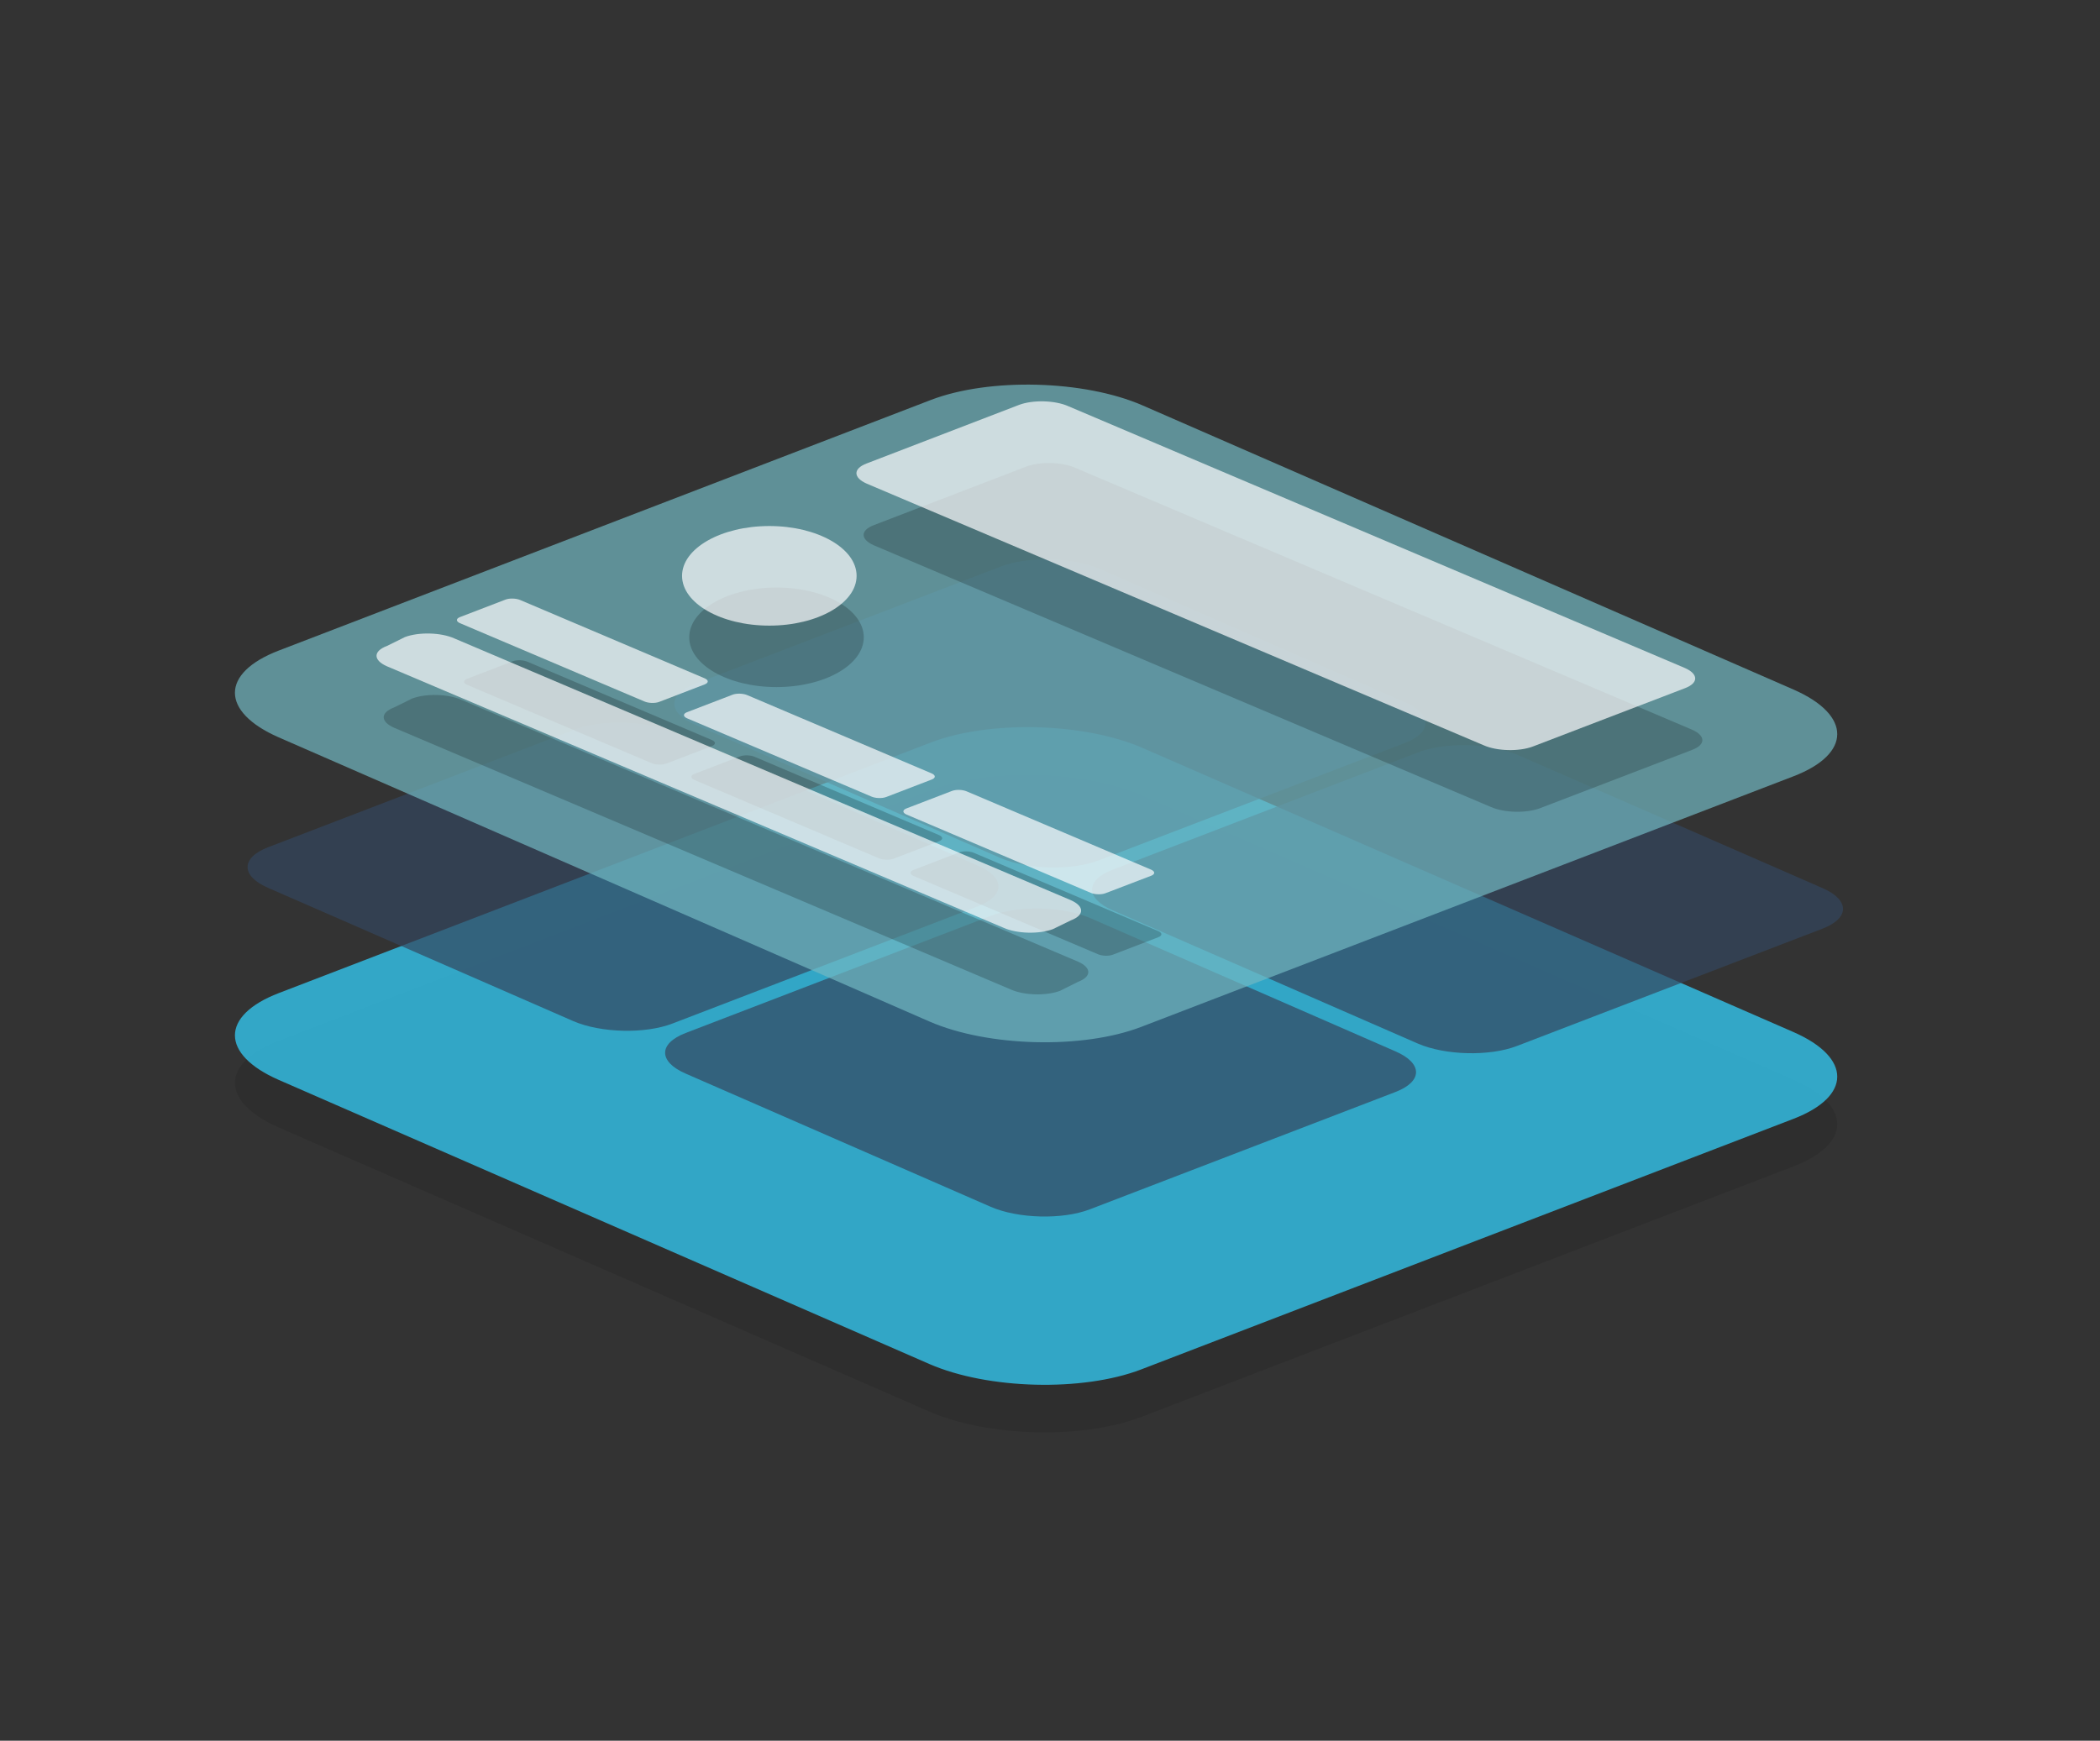 <?xml version="1.0" encoding="utf-8"?>
<!-- Generator: Adobe Illustrator 18.1.1, SVG Export Plug-In . SVG Version: 6.00 Build 0)  -->
<svg version="1.1" xmlns="http://www.w3.org/2000/svg" xmlns:xlink="http://www.w3.org/1999/xlink" x="0px" y="0px"
	 viewBox="0 0 936 776" enable-background="new 0 0 936 776" xml:space="preserve">
<rect x="0" y="0" width="936" height="776" fill="#333333" stroke="none"/>
<g id="Layer_6">
</g>
<g id="Layer_1">
</g>
<g id="Layer_5">
</g>
<g id="Layer_4">
</g>
<g id="Layer_3">
</g>
<g id="Layer_2">
	<path opacity="0.1" d="M-497.8-235.2c-25.9,10-67.8,8.9-93.7-2.4l-288.3-125.9c-25.8-11.3-25.8-28.5,0.1-38.4l288.8-110.9
		c25.9-9.9,67.8-8.9,93.7,2.4l288.3,125.9c25.8,11.3,25.8,28.5-0.1,38.4L-497.8-235.2z"/>
	<path opacity="0.8" fill="#2D6A99" d="M-497.8-256.3c-25.9,9.9-67.8,8.9-93.7-2.4l-288.3-125.9c-25.8-11.3-25.8-28.5,0.1-38.4
		l288.8-110.9c25.9-9.9,67.8-8.9,93.7,2.4l288.3,125.9c25.8,11.3,25.8,28.5-0.1,38.4L-497.8-256.3z"/>
	<path opacity="0.8" fill="#34C4EC" d="M-494.4-323.9c-25.9,9.9-67.8,8.9-93.7-2.4l-288.3-125.9c-25.8-11.3-25.8-28.5,0.1-38.4
		l288.8-110.9c25.9-9.9,67.8-8.9,93.7,2.4l288.3,125.9c25.9,11.3,25.8,28.5-0.1,38.4L-494.4-323.9z"/>
	<path opacity="0.8" fill="#80A2C0" d="M-494.4-394.4c-25.9,9.9-67.8,8.9-93.7-2.4l-288.3-125.9c-25.8-11.3-25.8-28.5,0.1-38.4
		l288.8-110.9c25.9-9.9,67.8-8.9,93.7,2.4l288.3,125.9c25.9,11.3,25.8,28.5-0.1,38.4L-494.4-394.4z"/>
	<polygon opacity="0.7" fill="#34475E" points="-553.5,-401.5 -849.8,-531.1 -849.8,-562.7 -553.5,-433.2 	"/>
	<polygon opacity="0.7" fill="#34475E" points="-498.2,-533.4 -582.9,-570.8 -582.9,-602.5 -498.3,-565.1 	"/>
	<polygon opacity="0.7" fill="#34475E" points="-587.7,-662.7 -849.8,-561.3 -849.8,-529.6 -587.7,-631 	"/>
	<polygon opacity="0.7" fill="#34475E" points="-371,-561.4 -559.4,-488.7 -559.4,-457 -371,-529.7 	"/>
	<polygon opacity="0.7" fill="#34475E" points="-552.8,-588.9 -661.1,-547.4 -661.1,-515.7 -552.9,-557.2 	"/>
	<polygon opacity="0.7" fill="#34475E" points="-466,-652.7 -531.4,-625.4 -531.4,-593.7 -466,-621 	"/>
	<polygon opacity="0.7" fill="#34475E" points="-616.2,-509.6 -676.4,-486.4 -676.4,-454.7 -616.2,-477.9 	"/>
	<polygon opacity="0.7" fill="#34475E" points="-495.2,-423.9 -241.1,-522.5 -241.1,-554.2 -495.2,-455.6 	"/>
	<polygon opacity="0.7" fill="#34475E" points="-533.5,-682.1 -241.2,-554.2 -241.1,-522.5 -533.5,-650.4 	"/>
	<polygon opacity="0.7" fill="#34475E" points="-484.5,-485.8 -547.6,-513.9 -547.6,-545.6 -484.5,-517.5 	"/>
	<polygon opacity="0.7" fill="#34475E" points="-411.3,-515.7 -474.4,-543.8 -474.4,-575.5 -411.3,-547.4 	"/>
	<polygon opacity="0.7" fill="#34475E" points="-651.1,-564.5 -701.6,-587.1 -701.7,-618.8 -651.2,-596.2 	"/>
	<polygon opacity="0.7" fill="#34475E" points="-661.1,-515.7 -711.6,-538.3 -711.6,-570 -661.1,-547.4 	"/>
	<polygon opacity="0.7" fill="#34475E" points="-492.5,-575.9 -531.4,-592.9 -531.4,-624.6 -492.5,-607.6 	"/>
	<polygon opacity="0.7" fill="#34475E" points="-429.7,-568.6 -468.7,-585.7 -468.7,-617.3 -429.8,-600.3 	"/>
	<polygon opacity="0.7" fill="#34475E" points="-498.2,-533.4 -474.5,-543.3 -474.4,-574.9 -498.2,-565.1 	"/>
	<polygon opacity="0.7" fill="#34475E" points="-492.5,-575.9 -468.7,-585.7 -468.7,-617.4 -492.4,-607.6 	"/>
	<polyline opacity="0.2" fill="none" stroke="#000000" stroke-width="2.966" stroke-miterlimit="10" points="-502.5,-415.8 
		-622.7,-468.3 -554.3,-497.9 -607.7,-522.8 -671.5,-498.3 -776,-547.6 -706.6,-577.5 -657.1,-555.2 -598.8,-578.2 -639.8,-596.7 
		-542.6,-636.5 -566.6,-648.9 	"/>
	<ellipse opacity="0.2" cx="-499" cy="-413.7" rx="8.5" ry="4.5"/>
	<polyline fill="none" stroke="#FFFFFF" stroke-width="2.966" stroke-miterlimit="10" points="-503.3,-424.4 -625.8,-477.9 
		-557.4,-507.5 -610.8,-532.4 -674.6,-508 -779.1,-557.2 -709.7,-587.1 -660.2,-564.8 -601.9,-587.9 -642.9,-606.3 -545.7,-646.1 
		-572.9,-659.9 	"/>
	<ellipse fill="#FFFFFF" cx="-501.7" cy="-423.1" rx="8.5" ry="4.5"/>
	<path opacity="0.1" d="M518.2-203c-26.1,10-68.4,8.9-94.5-2.4L133-332.4c-26.1-11.4-26-28.7,0.1-38.8L424.3-483
		c26.1-10,68.4-8.9,94.5,2.4l290.8,126.9c26.1,11.4,26,28.7-0.1,38.8L518.2-203z"/>
	<path opacity="0.7" fill="#34475E" d="M521.1-221.7c-26.1,10-68.4,8.9-94.5-2.4L135.8-351.1c-26.1-11.4-26-28.7,0.1-38.8
		l291.3-111.9c26.1-10,68.4-8.9,94.5,2.4l290.8,126.9c26.1,11.4,26,28.7-0.1,38.8L521.1-221.7z"/>
	<path opacity="0.7" fill="#34C4EC" d="M521.1-283.5c-26.1,10-68.4,8.9-94.5-2.4L135.8-412.9c-26.1-11.4-26-28.7,0.1-38.8
		l291.3-111.9c26.1-10,68.4-8.9,94.5,2.4l290.8,126.9c26.1,11.4,26,28.7-0.1,38.8L521.1-283.5z"/>
	<path opacity="0.7" fill="#2D6A99" d="M521.1-353.7c-26.1,10-68.4,8.9-94.5-2.4L135.8-483.1c-26.1-11.4-26-28.7,0.1-38.8
		l291.3-111.9c26.1-10,68.4-8.9,94.5,2.4l290.8,126.9c26.1,11.4,26,28.7-0.1,38.8L521.1-353.7z"/>
	<path opacity="0.2" d="M259.8-475c-6.3,2.4-16.4,2.1-22.7-0.6l-69.8-30.5c-6.3-2.7-6.2-6.9,0-9.3l69.9-26.9
		c6.3-2.4,16.4-2.1,22.7,0.6l69.8,30.5c6.3,2.7,6.2,6.9,0,9.3L259.8-475z"/>
	<path opacity="0.2" d="M384.9-543.8c-4.5,1.7-11.9,1.6-16.4-0.4l-50.6-22.1c-4.5-2-4.5-5,0-6.7l50.6-19.5
		c4.5-1.7,11.9-1.6,16.4,0.4l50.6,22.1c4.5,2,4.5,5,0,6.7L384.9-543.8z"/>
	<path opacity="0.2" d="M517.5-489.7c-4.9,1.9-12.9,1.7-17.8-0.5l-54.9-23.9c-4.9-2.1-4.9-5.4,0-7.3l54.9-21.1
		c4.9-1.9,12.9-1.7,17.8,0.5l54.9,23.9c4.9,2.1,4.9,5.4,0,7.3L517.5-489.7z"/>
	<path opacity="0.2" d="M427.9-415.8c-3.3,1.3-8.6,1.1-11.9-0.3l-36.7-16c-3.3-1.4-3.3-3.6,0-4.9l36.8-14.1
		c3.3-1.3,8.6-1.1,11.9,0.3l36.7,16c3.3,1.4,3.3,3.6,0,4.9L427.9-415.8z"/>
	<path opacity="0.2" d="M747.5-458.7c-4.9,1.9-12.7,1.7-17.6-0.5l-54.1-23.6c-4.9-2.1-4.8-5.4,0-7.2l54.2-20.8
		c4.9-1.9,12.7-1.7,17.6,0.5l54.1,23.6c4.9,2.1,4.8,5.4,0,7.2L747.5-458.7z"/>
	<path opacity="0.2" d="M581.1-415.6c-2.7,1-7.2,0.9-9.9-0.3l-30.4-13.3c-2.7-1.2-2.7-3,0-4.1l30.4-11.7c2.7-1,7.2-0.9,9.9,0.3
		l30.4,13.3c2.7,1.2,2.7,3,0,4.1L581.1-415.6z"/>
	<path opacity="0.2" d="M613.3-544.6c-2.8,1.1-7.4,1-10.2-0.3l-31.5-13.8c-2.8-1.2-2.8-3.1,0-4.2l31.6-12.1c2.8-1.1,7.4-1,10.2,0.3
		l31.5,13.8c2.8,1.2,2.8,3.1,0,4.2L613.3-544.6z"/>
	<path opacity="0.2" d="M485.8-596.3c-2.9,1.1-7.5,1-10.4-0.3l-32.1-14c-2.9-1.3-2.9-3.2,0-4.3l32.1-12.3c2.9-1.1,7.5-1,10.4,0.3
		l32.1,14c2.9,1.3,2.9,3.2,0,4.3L485.8-596.3z"/>
	<path opacity="0.2" d="M638.3-487.4c-1.6,0.6-4.2,0.5-5.8-0.1l-17.8-7.8c-1.6-0.7-1.6-1.8,0-2.4l17.8-6.8c1.6-0.6,4.2-0.5,5.8,0.1
		l17.8,7.8c1.6,0.7,1.6,1.8,0,2.4L638.3-487.4z"/>
	<path opacity="0.7" fill="#34C4EC" d="M265-534.6c-6.3,2.4-16.4,2.1-22.7-0.6l-69.8-30.5c-6.3-2.7-6.2-6.9,0-9.3l69.9-26.9
		c6.3-2.4,16.4-2.1,22.7,0.6l69.8,30.5c6.3,2.7,6.2,6.9,0,9.3L265-534.6z"/>
	<path opacity="0.7" fill="#34C4EC" d="M381.7-649.8c-4.5,1.7-11.9,1.6-16.4-0.4l-50.6-22.1c-4.5-2-4.5-5,0-6.7l50.6-19.5
		c4.5-1.7,11.9-1.6,16.4,0.4l50.6,22.1c4.5,2,4.5,5,0,6.7L381.7-649.8z"/>
	<path opacity="0.7" fill="#34C4EC" d="M427.9-475.6c-3.3,1.3-8.6,1.1-11.9-0.3l-36.7-16c-3.3-1.4-3.3-3.6,0-4.9l36.8-14.1
		c3.3-1.3,8.6-1.1,11.9,0.3l36.7,16c3.3,1.4,3.3,3.6,0,4.9L427.9-475.6z"/>
	<path opacity="0.7" fill="#34C4EC" d="M747.5-558.3c-4.9,1.9-12.7,1.7-17.6-0.5l-54.1-23.6c-4.9-2.1-4.8-5.4,0-7.2l54.2-20.8
		c4.9-1.9,12.7-1.7,17.6,0.5l54.1,23.6c4.9,2.1,4.8,5.4,0,7.2L747.5-558.3z"/>
	<path opacity="0.7" fill="#34C4EC" d="M581.1-460c-2.7,1-7.2,0.9-9.9-0.3l-30.4-13.3c-2.7-1.2-2.7-3,0-4.1l30.4-11.7
		c2.7-1,7.2-0.9,9.9,0.3l30.4,13.3c2.7,1.2,2.7,3,0,4.1L581.1-460z"/>
	<path opacity="0.7" fill="#34C4EC" d="M613.3-659c-2.8,1.1-7.4,1-10.2-0.3L571.6-673c-2.8-1.2-2.8-3.1,0-4.2l31.6-12.1
		c2.8-1.1,7.4-1,10.2,0.3l31.5,13.8c2.8,1.2,2.8,3.1,0,4.2L613.3-659z"/>
	<path opacity="0.7" fill="#34C4EC" d="M696.9-709.5c-2.4,0.9-6.2,0.8-8.6-0.2l-26.5-11.6c-2.4-1-2.4-2.6,0-3.5l26.6-10.2
		c2.4-0.9,6.2-0.8,8.6,0.2l26.5,11.6c2.4,1,2.4,2.6,0,3.5L696.9-709.5z"/>
	<path opacity="0.2" d="M696.9-509.2c-2.4,0.9-6.2,0.8-8.6-0.2L661.8-521c-2.4-1-2.4-2.6,0-3.5l26.6-10.2c2.4-0.9,6.2-0.8,8.6,0.2
		l26.5,11.6c2.4,1,2.4,2.6,0,3.5L696.9-509.2z"/>
	<path opacity="0.7" fill="#34C4EC" d="M491.8-730.5c-2.9,1.1-7.5,1-10.4-0.3l-32.1-14c-2.9-1.3-2.9-3.2,0-4.3l32.1-12.3
		c2.9-1.1,7.5-1,10.4,0.3l32.1,14c2.9,1.3,2.9,3.2,0,4.3L491.8-730.5z"/>
	<path opacity="0.7" fill="#34C4EC" d="M517.5-557.9c-4.9,1.9-12.9,1.7-17.8-0.5l-54.9-23.9c-4.9-2.1-4.9-5.4,0-7.3l54.9-21.1
		c4.9-1.9,12.9-1.7,17.8,0.5l54.9,23.9c4.9,2.1,4.9,5.4,0,7.3L517.5-557.9z"/>
	<path opacity="0.7" fill="#34C4EC" d="M638.3-539.5c-1.6,0.6-4.2,0.5-5.8-0.1l-17.8-7.8c-1.6-0.7-1.6-1.8,0-2.4l17.8-6.8
		c1.6-0.6,4.2-0.5,5.8,0.1l17.8,7.8c1.6,0.7,1.6,1.8,0,2.4L638.3-539.5z"/>
	<path opacity="0.7" fill="#34C4EC" d="M303.4-485.2c-1.6,0.6-4.2,0.5-5.8-0.1l-17.8-7.8c-1.6-0.7-1.6-1.8,0-2.4l17.8-6.8
		c1.6-0.6,4.2-0.5,5.8,0.1l17.8,7.8c1.6,0.7,1.6,1.8,0,2.4L303.4-485.2z"/>
	<path opacity="0.2" d="M303.4-434.5c-1.6,0.6-4.2,0.5-5.8-0.1l-17.8-7.8c-1.6-0.7-1.6-1.8,0-2.4l17.8-6.8c1.6-0.6,4.2-0.5,5.8,0.1
		l17.8,7.8c1.6,0.7,1.6,1.8,0,2.4L303.4-434.5z"/>
	<path opacity="0.1" d="M508.6,631.7c-26.1,10-68.3,8.9-94.3-2.4L124.2,502.6c-26-11.4-26-28.7,0.1-38.7l290.6-111.7
		c26.1-10,68.3-8.9,94.3,2.4l290.2,126.7c26,11.4,26,28.7-0.1,38.7L508.6,631.7z"/>
	<path opacity="0.8" fill="#34C4EC" d="M508.6,610.5c-26.1,10-68.3,8.9-94.3-2.4L124.2,481.4c-26-11.4-26-28.7,0.1-38.7l290.6-111.7
		c26.1-10,68.3-8.9,94.3,2.4l290.2,126.7c26,11.4,26,28.7-0.1,38.7L508.6,610.5z"/>
	<g>
		<path opacity="0.7" fill="#34475E" d="M299.7,456.3c-12.2,4.7-32,4.2-44.2-1.1l-136-59.4c-12.2-5.3-12.2-13.4,0-18.1l136.2-52.3
			c12.2-4.7,32-4.2,44.2,1.1l136,59.4c12.2,5.3,12.2,13.4,0,18.1L299.7,456.3z"/>
		<path opacity="0.7" fill="#34475E" d="M485.8,539.1c-12.2,4.7-32,4.2-44.2-1.1l-136-59.4c-12.2-5.3-12.2-13.4,0-18.1l136.2-52.3
			c12.2-4.7,32-4.2,44.2,1.1l136,59.4c12.2,5.3,12.2,13.4,0,18.1L485.8,539.1z"/>
		<path opacity="0.7" fill="#34475E" d="M489.9,383.5c-12.2,4.7-32,4.2-44.2-1.1l-136-59.4c-12.2-5.3-12.2-13.4,0-18.1L446,252.6
			c12.2-4.7,32-4.2,44.2,1.1l136,59.4c12.2,5.3,12.2,13.4,0,18.1L489.9,383.5z"/>
		<path opacity="0.7" fill="#34475E" d="M676.1,466.3c-12.2,4.7-32,4.2-44.2-1.1l-136-59.4c-12.2-5.3-12.2-13.4,0-18.1l136.2-52.3
			c12.2-4.7,32-4.2,44.2,1.1l136,59.4c12.2,5.3,12.2,13.4,0,18.1L676.1,466.3z"/>
	</g>
	<path fill="#72B8C2" d="M464.9,221.5"/>
	<path opacity="0.7" fill="#72B8C2" d="M508.6,457.8c-26.1,10-68.3,8.9-94.3-2.4L124.2,328.7c-26-11.4-26-28.7,0.1-38.7l290.6-111.7
		c26.1-10,68.3-8.9,94.3,2.4l290.2,126.7c26,11.4,26,28.7-0.1,38.7L508.6,457.8z"/>
	<path opacity="0.2" d="M686.4,360.3c-6.1,2.3-16,2.1-22-0.6L389.5,243.1c-6.1-2.7-6.1-6.7,0-9l67.9-26.1c6.1-2.3,16-2.1,22,0.6
		l274.8,116.7c6.1,2.7,6.1,6.7,0,9L686.4,360.3z"/>
	<path opacity="0.2" d="M297,340.4c-1.8,0.7-4.8,0.6-6.6-0.2l-82.2-34.9c-1.8-0.8-1.8-2,0-2.7l20.3-7.8c1.8-0.7,4.8-0.6,6.6,0.2
		l82.2,34.9c1.8,0.8,1.8,2,0,2.7L297,340.4z"/>
	<path opacity="0.2" d="M398.3,382.8c-1.8,0.7-4.8,0.6-6.6-0.2l-82.2-34.9c-1.8-0.8-1.8-2,0-2.7l20.3-7.8c1.8-0.7,4.8-0.6,6.6,0.2
		l82.2,34.9c1.8,0.8,1.8,2,0,2.7L398.3,382.8z"/>
	<path opacity="0.2" d="M496,425.6c-1.8,0.7-4.8,0.6-6.6-0.2l-82.2-34.9c-1.8-0.8-1.8-2,0-2.7l20.3-7.8c1.8-0.7,4.8-0.6,6.6,0.2
		l82.2,34.9c1.8,0.8,1.8,2,0,2.7L496,425.6z"/>
	<path opacity="0.2" d="M472.5,441.7c-6.1,2.3-16,2.1-22-0.6L175.6,324.4c-6.1-2.7-6.1-6.7,0-9l8.1-4c6.1-2.3,16-2.1,22,0.6
		l274.8,116.7c6.1,2.7,6.1,6.7,0,9L472.5,441.7z"/>
	<ellipse opacity="0.2" cx="346.1" cy="284.1" rx="38.9" ry="22.2"/>
	<g>
		<path opacity="0.7" fill="#FDFDFE" d="M683.2,332.8c-6.1,2.3-16,2.1-22-0.6L386.3,215.6c-6.1-2.7-6.1-6.7,0-9l67.9-26.1
			c6.1-2.3,16-2.1,22,0.6l274.8,116.7c6.1,2.7,6.1,6.7,0,9L683.2,332.8z"/>
		<path opacity="0.7" fill="#FDFDFE" d="M293.8,312.9c-1.8,0.7-4.8,0.6-6.6-0.2L205,277.8c-1.8-0.8-1.8-2,0-2.7l20.3-7.8
			c1.8-0.7,4.8-0.6,6.6,0.2l82.2,34.9c1.8,0.8,1.8,2,0,2.7L293.8,312.9z"/>
		<path opacity="0.7" fill="#FDFDFE" d="M395,355.3c-1.8,0.7-4.8,0.6-6.6-0.2l-82.2-34.9c-1.8-0.8-1.8-2,0-2.7l20.3-7.8
			c1.8-0.7,4.8-0.6,6.6,0.2l82.2,34.9c1.8,0.8,1.8,2,0,2.7L395,355.3z"/>
		<path opacity="0.7" fill="#FDFDFE" d="M492.7,398.2c-1.8,0.7-4.8,0.6-6.6-0.2L404,363.1c-1.8-0.8-1.8-2,0-2.7l20.3-7.8
			c1.8-0.7,4.8-0.6,6.6,0.2l82.2,34.9c1.8,0.8,1.8,2,0,2.7L492.7,398.2z"/>
		<path opacity="0.7" fill="#FDFDFE" d="M469.3,414.2c-6.1,2.3-16,2.1-22-0.6L172.4,297c-6.1-2.7-6.1-6.7,0-9l8.1-4
			c6.1-2.3,16-2.1,22,0.6l274.8,116.7c6.1,2.7,6.1,6.7,0,9L469.3,414.2z"/>
		<ellipse opacity="0.7" fill="#FDFDFE" cx="342.9" cy="256.7" rx="38.9" ry="22.2"/>
	</g>
	<path opacity="0.8" fill="#34475E" d="M-493.1,669.3c-26.4,10.1-69.2,9-95.5-2.5l-294-128.3c-26.4-11.5-26.3-29,0.1-39.2
		l294.4-113.1c26.4-10.1,69.2-9,95.5,2.5l294,128.3c26.4,11.5,26.3,29.1-0.1,39.2L-493.1,669.3z"/>
	<path opacity="0.1" fill="#070909" d="M-493.1,691.6c-26.4,10.1-69.2,9-95.5-2.5l-294-128.3c-26.4-11.5-26.3-29,0.1-39.2
		l294.4-113.1c26.4-10.1,69.2-9,95.5,2.5l294,128.3c26.4,11.5,26.3,29.1-0.1,39.2L-493.1,691.6z"/>
	<path opacity="0.1" fill="#070909" d="M518,1582.7c-26.4,10.1-69.2,9-95.5-2.5l-294-128.3c-26.4-11.5-26.3-29,0.1-39.2L423,1299.6
		c26.4-10.1,69.2-9,95.5,2.5l294,128.3c26.4,11.5,26.3,29.1-0.1,39.2L518,1582.7z"/>
	<path opacity="0.7" fill="#72B8C2" d="M-493.1,595.8c-26.4,10.1-69.2,9-95.5-2.5l-294-128.3c-26.4-11.5-26.3-29,0.1-39.2
		l294.4-113.1c26.4-10.1,69.2-9,95.5,2.5l294,128.3c26.4,11.5,26.3,29.1-0.1,39.2L-493.1,595.8z"/>
	<path opacity="0.7" fill="#2D6A99" d="M-493.1,520.8c-26.4,10.1-69.2,9-95.5-2.5l-294-128.3c-26.4-11.5-26.3-29,0.1-39.2
		l294.4-113.1c26.4-10.1,69.2-9,95.5,2.5l294,128.3c26.4,11.5,26.3,29.1-0.1,39.2L-493.1,520.8z"/>
	<g>
		<polygon opacity="0.2" fill="#070909" points="-625.7,331.1 -550.9,364 -479.9,334.6 -550.9,302.2 		"/>
		<g>
			<polygon opacity="0.8" fill="#72B8C2" points="-625.7,107.4 -550.9,140 -550.9,338.2 -625.7,304.3 			"/>
			<polygon opacity="0.8" fill="#68AAAE" points="-550.9,140 -550.9,338.2 -479.9,310.4 -479.9,110.6 			"/>
			<polygon opacity="0.8" fill="#767778" points="-625.7,107.1 -550.9,140 -479.9,110.6 -550.9,78.2 			"/>
		</g>
	</g>
	<g>
		<polygon opacity="0.2" fill="#070909" points="-455.5,375.5 -364.7,418.7 -273.2,381.2 -364.4,340.2 		"/>
		<g>
			<polygon opacity="0.7" fill="#202933" points="-364.4,208.3 -279.7,175.1 -279.7,359.1 -364.4,394.2 			"/>
			<polygon opacity="0.7" fill="#242F3B" points="-455.9,108.1 -364.4,208.3 -364.4,394.2 -455.9,352.1 			"/>
			<polygon opacity="0.8" fill="#767778" points="-455.9,108.1 -363.9,77.5 -279.7,175.1 -364.4,208.3 			"/>
		</g>
	</g>
	<g>
		<polygon opacity="0.2" fill="#070909" points="-781.3,372.7 -715.3,403.7 -649.5,376.2 -715.4,346.7 		"/>
		<g>
			<polygon opacity="0.7" fill="#34C4EC" points="-783.3,165.8 -715.9,292.2 -715.4,375.2 -783.3,344.4 			"/>
			<polygon opacity="0.7" fill="#30B9D8" points="-715.9,292.2 -715.4,375.2 -651,350 -651,168.7 			"/>
			<polygon opacity="0.8" fill="#767778" points="-783.3,165.5 -715.9,292.2 -651,168.7 -717.3,138.5 			"/>
		</g>
	</g>
	<g>
		<polygon opacity="0.2" fill="#070909" points="-642.2,419.2 -459.3,418.1 -550.6,458.2 		"/>
		<g>
			<polygon opacity="0.8" fill="#7C9CB5" points="-550.7,318.5 -550.7,431.2 -459.5,394.8 -459.5,278.4 			"/>
			<polygon opacity="0.8" fill="#80A2C0" points="-642.3,279.5 -642.3,388.6 -550.7,431.2 -550.7,318.5 			"/>
			<polygon opacity="0.8" fill="#767778" points="-642.3,279.5 -459.5,278.4 -550.7,318.5 			"/>
		</g>
	</g>
	<path opacity="0.8" fill="#418BBC" d="M518,1560.4c-26.4,10.1-69.2,9-95.5-2.5l-294-128.3c-26.4-11.5-26.3-29,0.1-39.2L423,1277.3
		c26.4-10.1,69.2-9,95.5,2.5l294,128.3c26.4,11.5,26.3,29.1-0.1,39.2L518,1560.4z"/>
	<path opacity="0.8" fill="#34475E" d="M518,1486.9c-26.4,10.1-69.2,9-95.5-2.5l-294-128.3c-26.4-11.5-26.3-29,0.1-39.2L423,1203.8
		c26.4-10.1,69.2-9,95.5,2.5l294,128.3c26.4,11.5,26.3,29.1-0.1,39.2L518,1486.9z"/>
	<path opacity="0.8" fill="#34C4EC" d="M518,1411.9c-26.4,10.1-69.2,9-95.5-2.5l-294-128.3c-26.4-11.5-26.3-29,0.1-39.2L423,1128.8
		c26.4-10.1,69.2-9,95.5,2.5l294,128.3c26.4,11.5,26.3,29.1-0.1,39.2L518,1411.9z"/>
	<path opacity="0.1" fill="#070909" d="M256.2,1307.7c62.4-23.9,124.2-47.7,186.3-71.5c4.3,1.9,8.5,3.8,13.1,5.8
		c1.4-0.6,2.6-1,3.7-1.4c17.8-6.8,35.8-13.6,53.4-20.5c30.5-12,72-15,98-7.9c14.4,4,20.8,11,26.4,18.2c4,14.5-6.2,25.2-27.1,36.1
		c-2.6,1.4-5.8,2.6-8.9,3.9c-18.4,7.1-22.7,7.8-41.1,14.9c-1.2,0.4-2.3,0.9-3.8,1.4c4,1.8,7.7,3.6,11.7,5.2c1.9,0.8,1.5,1.3-1.1,2.3
		c-59.9,23-119.8,45.9-179.6,68.9c-2.9,1.1-4.3,1.1-6.2,0.3c-26.6-11.9-53.3-23.8-80-35.7c-13.9-6.2-27.8-12.4-41.7-18.6
		C258.3,1308.7,257.3,1308.3,256.2,1307.7z M541.6,1280.2c1.3-0.5,2.4-0.9,3.4-1.3c15.3-5.9,30.8-11.7,45.9-17.7
		c16.3-6.5,25.3-13.8,26.5-21.7c1.3-9-10.6-14.2-26.6-17.7c-18.6-4.1-49.2-0.6-70.8,7.5c-16,6-31.7,12.1-47.5,18.2
		c-0.8,0.3-1.4,0.6-2.2,1C494.1,1259,517.7,1269.5,541.6,1280.2z M390.9,1320.7c1-0.5,1.7-0.9,2.3-1.2c9.6-5.3,19.3-10.6,28.7-16
		c2-1.1,3.8-1.6,6.8-1.7c11.5-0.5,22.8-4.9,24.6-9.5c1.9-4.9-6.2-8.2-18.3-7.5c-11.4,0.7-22.4,5.2-23.7,9.9c-0.3,1.1-1.4,1.8-4,2.5
		c-11.7,3-23.3,6.1-34.9,9.2c-2.7,0.7-5.4,1.5-8.5,2.4C373.2,1312.8,381.9,1316.7,390.9,1320.7z"/>
	<path opacity="0.7" fill="#FDFDFE" d="M257.1,1278c62.4-23.9,124.2-47.7,186.3-71.5c4.3,1.9,8.5,3.8,13.1,5.8
		c1.4-0.6,2.6-1,3.7-1.4c17.8-6.8,35.8-13.6,53.4-20.5c30.5-12,72-15,98-7.9c14.4,4,21.4,8.2,26.9,15.4c3.8,10.5,1.4,23.4-19.5,34.2
		c-2.6,1.4-5.6,3.7-8.7,4.9c-18.4,7.1-31,11.4-49.4,18.5c-1.2,0.4-2.3,0.9-3.8,1.4c4,1.8,7.7,3.6,11.7,5.2c1.9,0.8,1.5,1.3-1.1,2.3
		c-59.9,23-119.8,45.9-179.6,68.9c-2.9,1.1-4.3,1.1-6.2,0.3c-26.6-11.9-53.3-23.8-80-35.7c-13.9-6.2-27.8-12.4-41.7-18.6
		C259.2,1279,258.3,1278.6,257.1,1278z M542.6,1250.5c1.3-0.5,2.4-0.9,3.4-1.3c15.3-5.9,30.8-11.7,45.9-17.7
		c16.3-6.5,25.3-13.8,26.5-21.7c1.3-9-10.6-14.2-26.6-17.7c-18.6-4.1-49.2-0.6-70.8,7.5c-16,6-31.7,12.1-47.5,18.2
		c-0.8,0.3-1.4,0.6-2.2,1C495.1,1229.3,518.6,1239.8,542.6,1250.5z M391.9,1291c1-0.5,1.7-0.9,2.3-1.2c9.6-5.3,19.3-10.6,28.7-16
		c2-1.1,3.8-1.6,6.8-1.7c11.5-0.5,22.8-4.9,24.6-9.5c1.9-4.9-6.2-8.2-18.3-7.5c-11.4,0.7-22.4,5.2-23.7,9.9c-0.3,1.1-1.4,1.8-4,2.5
		c-11.7,3-23.3,6.1-34.9,9.2c-2.7,0.7-5.4,1.5-8.5,2.4C374.1,1283.1,382.8,1287,391.9,1291z"/>
</g>
</svg>
